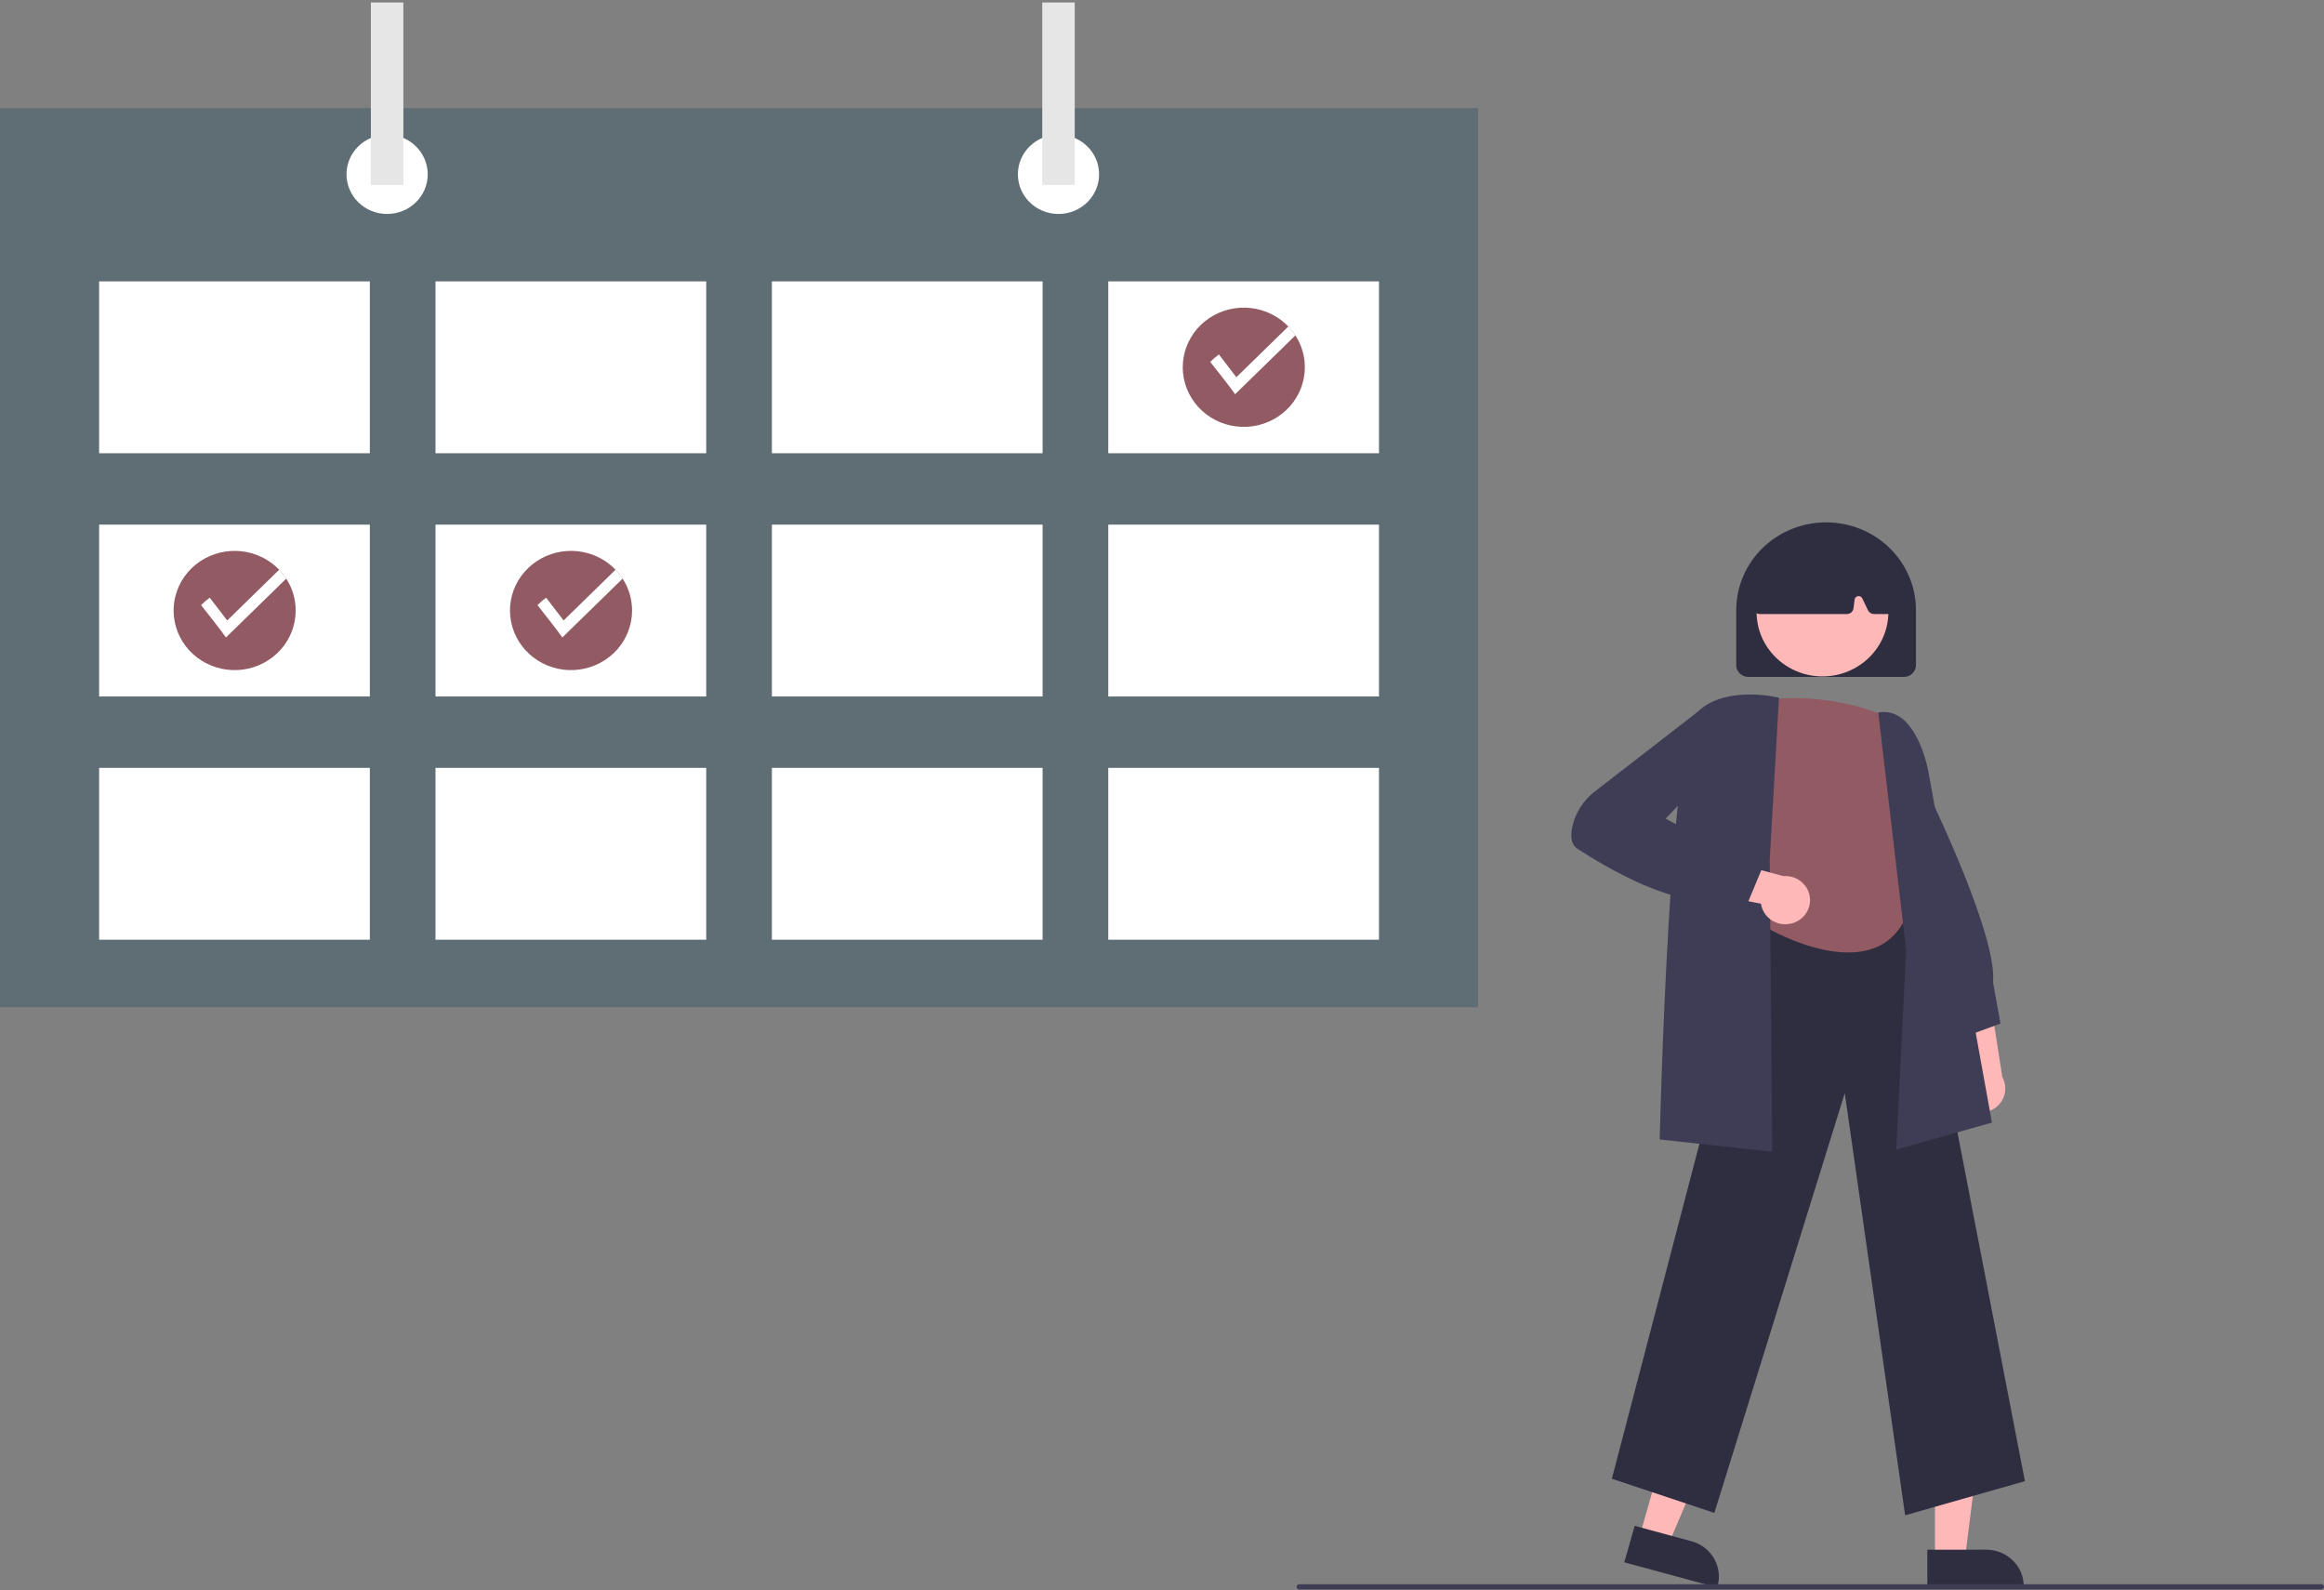 <svg width="516" height="353" viewBox="0 0 516 353" fill="none" xmlns="http://www.w3.org/2000/svg">
<rect x="0" y="0" width="516" height="353" fill="#808080" stroke="none"/>
<g clip-path="url(#clip0_132_31)">
<path d="M435.674 245.185C435.139 244.608 434.741 243.924 434.506 243.181C434.272 242.438 434.207 241.654 434.317 240.884C434.427 240.113 434.708 239.376 435.141 238.724C435.574 238.071 436.148 237.519 436.824 237.107L432.504 218.682L441.926 222.123L444.583 239.092C445.218 240.246 445.397 241.586 445.086 242.86C444.776 244.133 443.998 245.252 442.9 246.003C441.802 246.754 440.46 247.085 439.128 246.934C437.796 246.784 436.567 246.161 435.674 245.185Z" fill="#FFB8B8"/>
<path d="M435.022 230.562L426.739 214.926L427.859 175.556L428.391 176.651C429.011 177.927 443.544 207.966 442.507 218.022L444.169 227.212L435.022 230.562Z" fill="#3F3D56"/>
<path d="M429.621 346.111H436.263L439.422 321.098L429.62 321.099L429.621 346.111Z" fill="#FFB8B8"/>
<path d="M427.927 343.994L441.006 343.993H441.007C443.218 343.993 445.338 344.851 446.901 346.377C448.464 347.903 449.342 349.973 449.342 352.131V352.396L427.928 352.397L427.927 343.994Z" fill="#2F2E41"/>
<path d="M364 341.182L370.399 342.919L380.307 319.648L370.863 317.084L364 341.182Z" fill="#FFB8B8"/>
<path d="M362.949 338.7L375.55 342.121L375.551 342.121C377.681 342.699 379.488 344.08 380.575 345.959C381.662 347.839 381.94 350.063 381.348 352.142L381.275 352.397L360.644 346.796L362.949 338.7Z" fill="#2F2E41"/>
<path d="M423 336.36L409.596 242.655L380.646 335.83L357.884 328.241L390.508 203.477L390.723 203.462L424.9 201.141L449.592 328.787L423 336.36Z" fill="#2F2E41"/>
<path d="M419.455 159.321C419.455 159.321 406.995 152.974 390.202 155.618C390.202 155.618 381.264 176.674 390.202 185.056L392.64 206.132C392.64 206.132 415.392 219.355 422.976 204.016L421.893 186.561C421.893 186.561 427.31 178.19 422.976 172.061C420.378 168.317 419.139 163.832 419.455 159.321Z" fill="#925B64"/>
<path d="M421.033 255.187L423.22 210.879L417.031 158.169L417.315 158.127C425.434 156.932 428.038 170.589 428.145 171.171L442.276 249.183L421.033 255.187Z" fill="#3F3D56"/>
<path d="M393.482 255.649L368.5 252.938L368.506 252.672C368.595 249.06 370.745 164.155 376.77 158.142C382.831 152.093 394.268 154.71 394.752 154.825L394.993 154.882L392.937 190.809L393.482 255.649Z" fill="#3F3D56"/>
<path d="M398.083 204.903C397.327 205.145 396.525 205.223 395.734 205.13C394.943 205.037 394.183 204.776 393.507 204.365C392.831 203.954 392.255 203.404 391.82 202.752C391.386 202.101 391.103 201.364 390.991 200.594L371.994 196.96L379.043 189.953L396.003 194.478C397.34 194.381 398.667 194.766 399.733 195.56C400.798 196.355 401.529 197.503 401.785 198.788C402.042 200.073 401.806 201.405 401.124 202.532C400.442 203.659 399.36 204.503 398.083 204.903Z" fill="#FFB8B8"/>
<path d="M387.946 200.649L381.756 199.35C372.618 202.033 356.667 192.586 350.22 188.39C349.007 187.601 348.614 186.036 349.051 183.741C349.696 180.531 351.508 177.657 354.154 175.649L376.858 158.071L382.589 157.135L384.291 166.554L369.825 181.724L391.12 193.042L387.946 200.649Z" fill="#3F3D56"/>
<path d="M385.498 147.645V135.432C385.498 130.265 387.6 125.31 391.342 121.656C395.084 118.002 400.159 115.95 405.451 115.95C410.743 115.95 415.818 118.002 419.56 121.656C423.302 125.31 425.404 130.265 425.404 135.432V147.645C425.403 148.339 425.12 149.004 424.618 149.495C424.115 149.985 423.434 150.261 422.724 150.262H388.178C387.467 150.261 386.786 149.985 386.283 149.495C385.781 149.004 385.498 148.339 385.498 147.645Z" fill="#2F2E41"/>
<path d="M404.649 150.142C412.728 150.142 419.278 143.747 419.278 135.858C419.278 127.969 412.728 121.574 404.649 121.574C396.569 121.574 390.02 127.969 390.02 135.858C390.02 143.747 396.569 150.142 404.649 150.142Z" fill="#FFB8B8"/>
<path d="M389.618 135.803C389.479 135.645 389.375 135.46 389.315 135.26C389.255 135.06 389.239 134.85 389.27 134.644L391.003 122.861C391.037 122.622 391.132 122.394 391.279 122.199C391.426 122.004 391.621 121.848 391.845 121.745C400.69 117.703 409.66 117.698 418.505 121.73C418.74 121.839 418.941 122.005 419.091 122.212C419.24 122.42 419.331 122.662 419.356 122.914L420.513 134.712C420.533 134.913 420.509 135.117 420.443 135.309C420.378 135.502 420.272 135.678 420.132 135.828C419.993 135.978 419.823 136.098 419.633 136.18C419.443 136.262 419.238 136.304 419.03 136.304H416.097C415.813 136.304 415.536 136.224 415.297 136.076C415.059 135.927 414.868 135.716 414.747 135.465L413.481 132.817C413.399 132.645 413.262 132.504 413.091 132.415C412.92 132.326 412.724 132.294 412.533 132.324C412.341 132.353 412.165 132.442 412.03 132.578C411.895 132.714 411.809 132.889 411.785 133.077L411.535 135.03C411.49 135.382 411.314 135.705 411.042 135.94C410.771 136.174 410.42 136.304 410.057 136.304H390.744C390.53 136.304 390.319 136.26 390.125 136.173C389.931 136.086 389.758 135.96 389.618 135.803Z" fill="#2F2E41"/>
<path d="M328.184 24.021H-0V223.563H328.184V24.021Z" fill="#54666E"/>
<path d="M328.184 24.021H-0V223.563H328.184V24.021Z" fill="#8F8F8F" fill-opacity="0.2"/>
<path d="M82.114 62.462H22.007V100.61H82.114V62.462Z" fill="white"/>
<path d="M156.801 62.462H96.694V100.61H156.801V62.462Z" fill="white"/>
<path d="M231.489 62.462H171.382V100.61H231.489V62.462Z" fill="white"/>
<path d="M306.176 62.462H246.069V100.61H306.176V62.462Z" fill="white"/>
<path d="M82.114 116.456H22.007V154.604H82.114V116.456Z" fill="white"/>
<path d="M156.801 116.456H96.694V154.604H156.801V116.456Z" fill="white"/>
<path d="M231.489 116.456H171.382V154.604H231.489V116.456Z" fill="white"/>
<path d="M306.176 116.456H246.069V154.604H306.176V116.456Z" fill="white"/>
<path d="M82.114 170.45H22.007V208.597H82.114V170.45Z" fill="white"/>
<path d="M156.801 170.45H96.694V208.597H156.801V170.45Z" fill="white"/>
<path d="M231.489 170.45H171.382V208.597H231.489V170.45Z" fill="white"/>
<path d="M306.176 170.45H246.069V208.597H306.176V170.45Z" fill="white"/>
<path d="M85.953 47.496C90.932 47.496 94.969 43.555 94.969 38.693C94.969 33.831 90.932 29.89 85.953 29.89C80.973 29.89 76.936 33.831 76.936 38.693C76.936 43.555 80.973 47.496 85.953 47.496Z" fill="white"/>
<path d="M235.018 47.496C239.997 47.496 244.034 43.555 244.034 38.693C244.034 33.831 239.997 29.89 235.018 29.89C230.038 29.89 226.002 33.831 226.002 38.693C226.002 43.555 230.038 47.496 235.018 47.496Z" fill="white"/>
<path d="M89.559 0.545H82.346V41.041H89.559V0.545Z" fill="#E6E6E6"/>
<path d="M238.624 0.545H231.411V41.041H238.624V0.545Z" fill="#E6E6E6"/>
<path d="M289.715 81.536C289.712 84.723 288.531 87.802 286.389 90.207C284.248 92.612 281.289 94.182 278.057 94.628C274.825 95.073 271.537 94.365 268.796 92.634C266.056 90.902 264.048 88.263 263.141 85.201C262.234 82.14 262.489 78.862 263.859 75.969C265.229 73.076 267.622 70.763 270.598 69.455C273.575 68.147 276.935 67.932 280.061 68.849C283.187 69.766 285.869 71.753 287.615 74.447C288.989 76.567 289.718 79.026 289.715 81.536Z" fill="#925B64"/>
<path d="M287.615 74.447L274.235 87.508C273.394 86.237 268.709 80.329 268.709 80.329C269.309 79.737 269.95 79.185 270.627 78.677L274.512 83.734L286.048 72.47C286.633 73.079 287.157 73.741 287.615 74.447Z" fill="white"/>
<path d="M140.34 135.53C140.337 138.717 139.156 141.796 137.015 144.201C134.873 146.606 131.914 148.176 128.682 148.621C125.45 149.067 122.162 148.359 119.422 146.627C116.681 144.896 114.673 142.257 113.766 139.195C112.859 136.134 113.114 132.855 114.484 129.962C115.854 127.07 118.247 124.757 121.223 123.449C124.2 122.141 127.56 121.925 130.686 122.842C133.812 123.759 136.494 125.747 138.24 128.44C139.614 130.561 140.343 133.02 140.34 135.53Z" fill="#925B64"/>
<path d="M138.24 128.44L124.86 141.502C124.019 140.231 119.334 134.323 119.334 134.323C119.934 133.731 120.575 133.178 121.252 132.67L125.137 137.728L136.673 126.464C137.258 127.073 137.782 127.735 138.24 128.44Z" fill="white"/>
<path d="M65.653 135.53C65.65 138.717 64.469 141.796 62.327 144.201C60.185 146.606 57.227 148.176 53.995 148.621C50.763 149.067 47.474 148.359 44.734 146.628C41.994 144.896 39.986 142.257 39.078 139.195C38.171 136.134 38.426 132.855 39.796 129.962C41.166 127.07 43.559 124.757 46.536 123.449C49.512 122.141 52.872 121.925 55.998 122.842C59.124 123.759 61.807 125.747 63.552 128.44C64.927 130.561 65.655 133.02 65.653 135.53Z" fill="#925B64"/>
<path d="M63.552 128.44L50.172 141.502C49.331 140.231 44.646 134.323 44.646 134.323C45.247 133.731 45.888 133.178 46.564 132.67L50.449 137.728L61.985 126.464C62.57 127.073 63.095 127.735 63.552 128.44Z" fill="white"/>
<path d="M515.404 352.821H288.474C288.316 352.821 288.165 352.76 288.053 352.651C287.942 352.542 287.879 352.394 287.879 352.24C287.879 352.086 287.942 351.938 288.053 351.829C288.165 351.719 288.316 351.658 288.474 351.658H515.404C515.562 351.658 515.713 351.719 515.825 351.829C515.937 351.938 516 352.086 516 352.24C516 352.394 515.937 352.542 515.825 352.651C515.713 352.76 515.562 352.821 515.404 352.821Z" fill="#3F3D56"/>
</g>
<defs>
<clipPath id="clip0_132_31">
<rect width="516" height="352.276" fill="white" transform="translate(-0 0.545)"/>
</clipPath>
</defs>
</svg>

